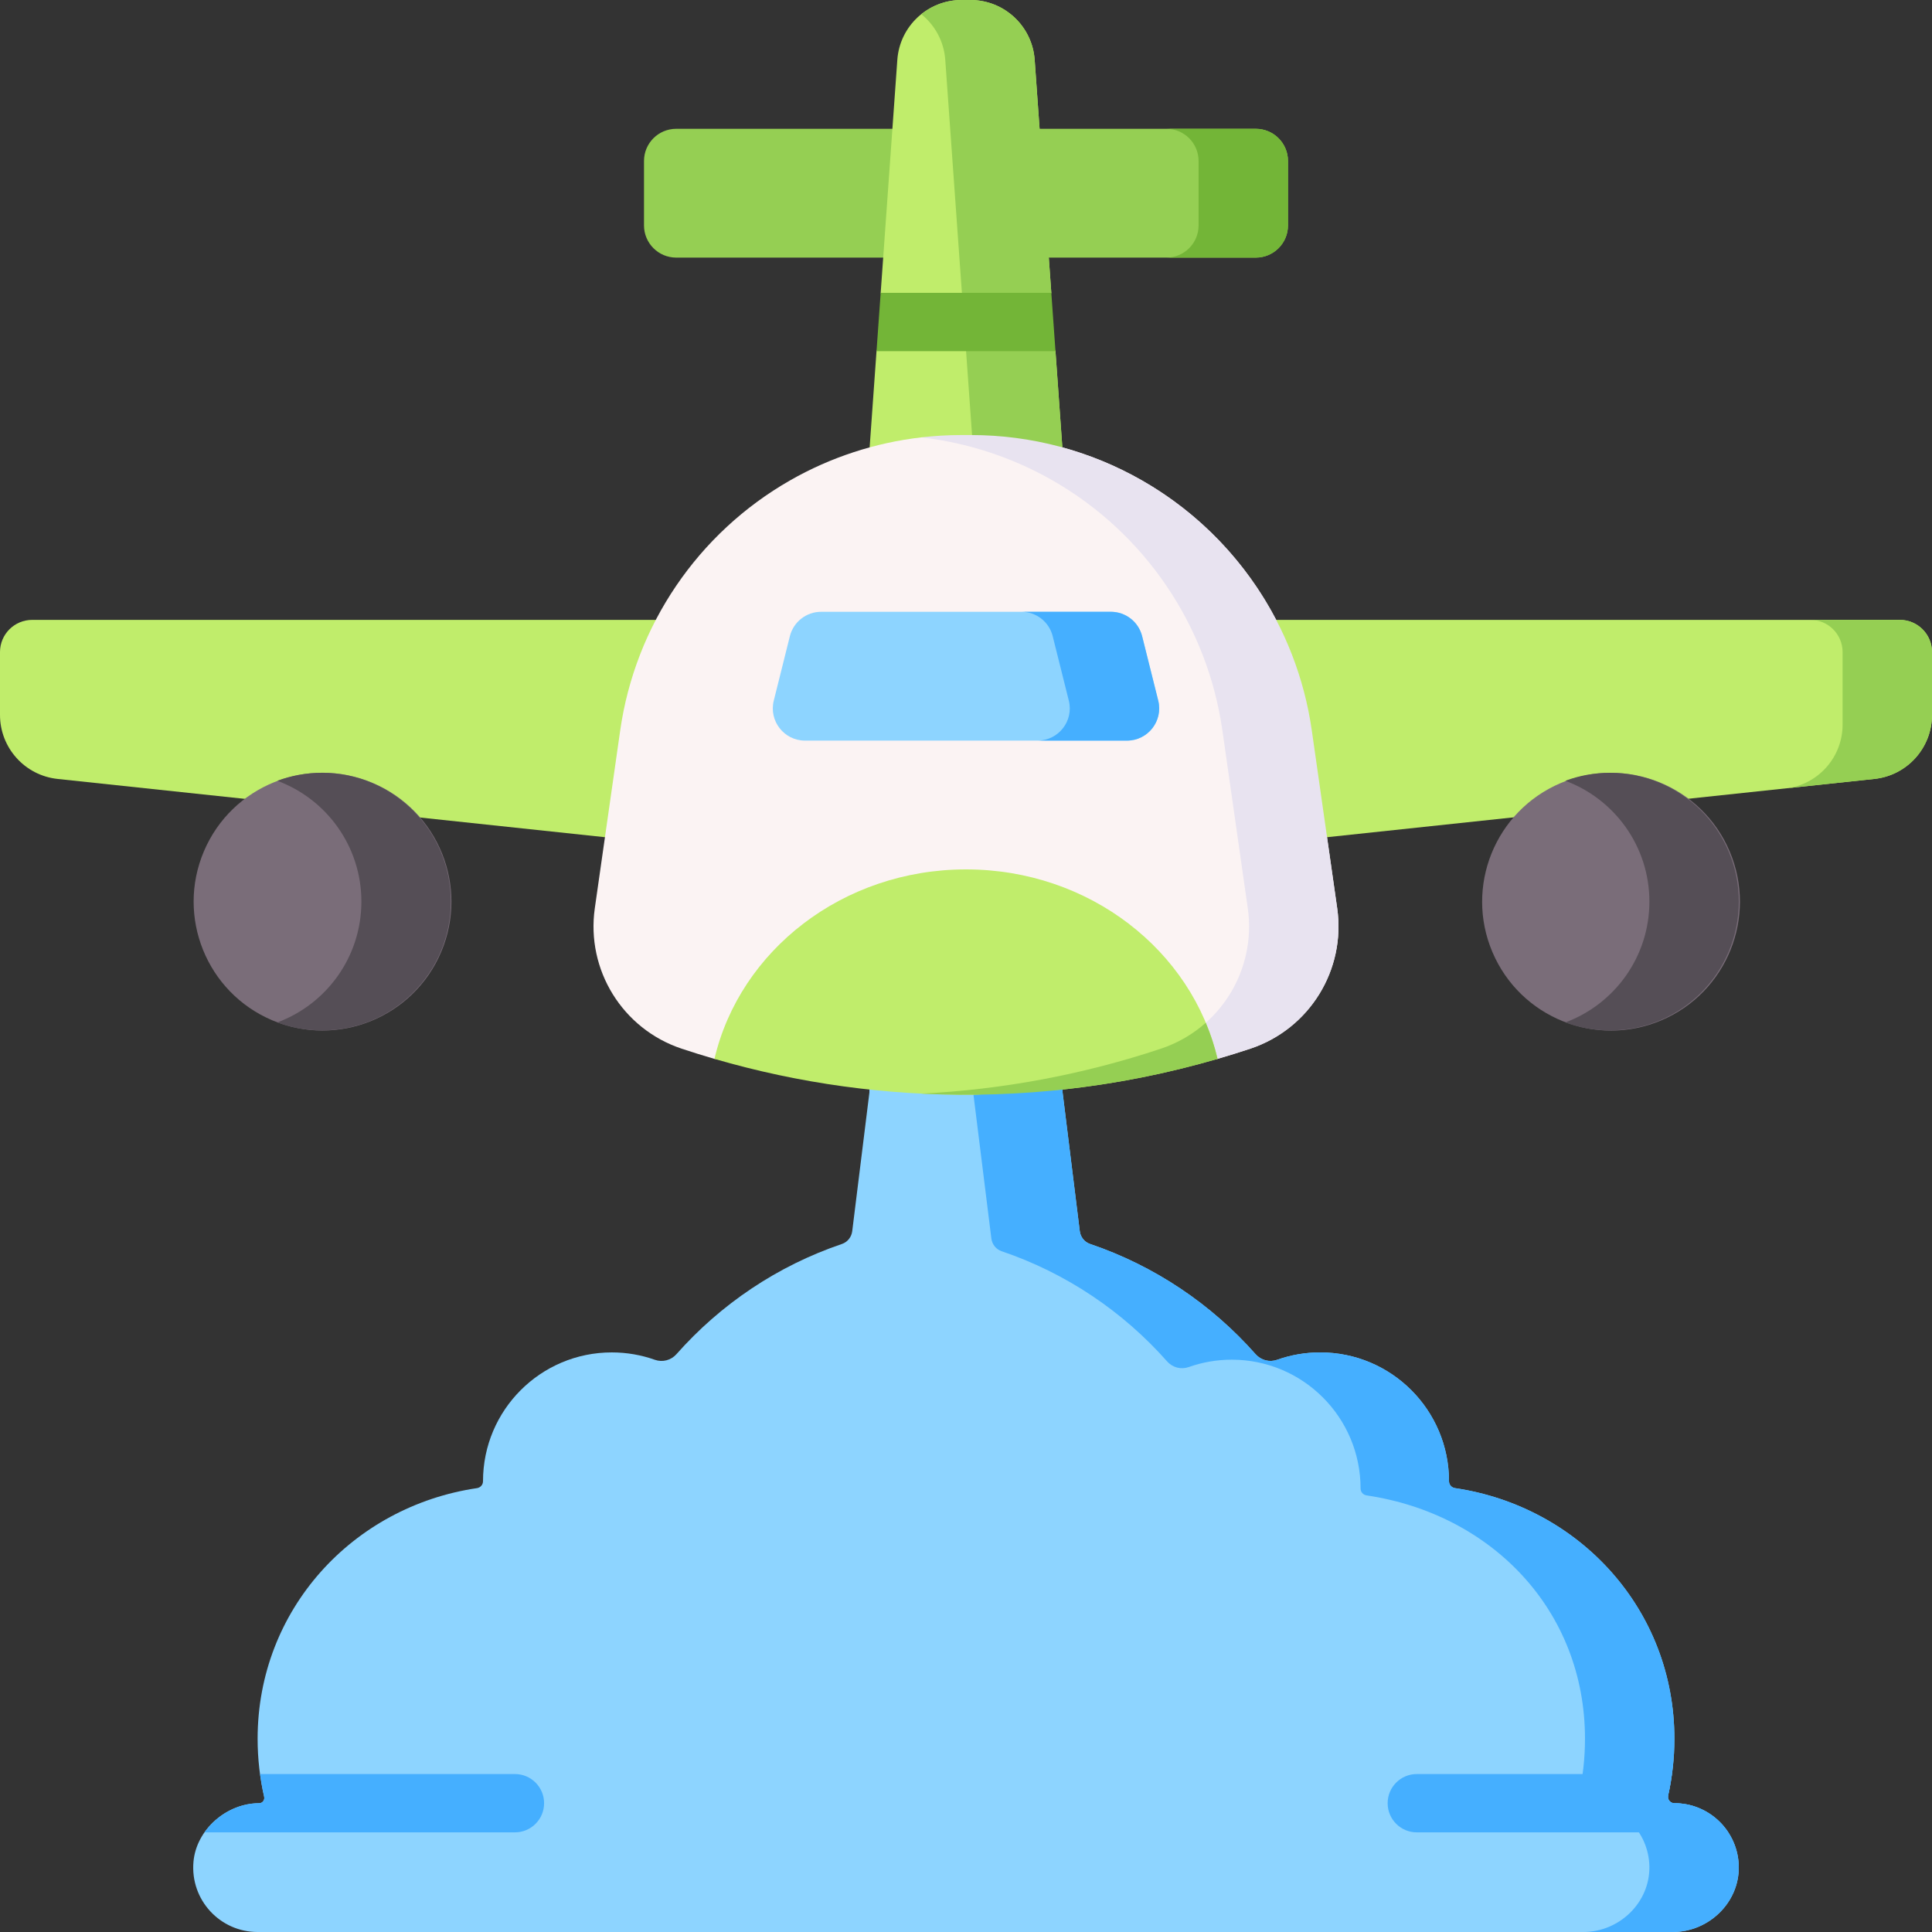 <svg id="Capa_1" enable-background="new 0 0 512 512" height="512" viewBox="0 0 512 512" width="512" xmlns="http://www.w3.org/2000/svg"><rect x="0" y="0" width="512" height="512" fill="#333333" stroke="none"/><g><path d="m443.733 477.867h-.034c-1.079 0-1.857-1.005-1.621-2.058 1.084-4.829 1.655-9.852 1.655-15.009 0-34.258-25.241-61.569-58.136-66.432-.914-.135-1.597-.905-1.597-1.829v-.006c0-18.851-15.282-34.133-34.133-34.133-4.005 0-7.848.691-11.417 1.959-2.03.721-4.285.122-5.712-1.492-11.699-13.232-26.767-23.416-43.861-29.208-1.482-.502-2.531-1.831-2.723-3.385l-4.554-36.754v-11.281h-51.2v11.281l-4.554 36.755c-.193 1.553-1.241 2.882-2.723 3.385-17.094 5.792-32.162 15.976-43.861 29.207-1.427 1.614-3.682 2.213-5.712 1.492-3.57-1.268-7.413-1.959-11.417-1.959-18.851 0-34.133 15.282-34.133 34.133v.006c0 .924-.683 1.693-1.597 1.829-32.896 4.863-58.136 32.174-58.136 66.432 0 5.284.6 10.427 1.736 15.366.2.87-.444 1.701-1.337 1.701-8.597 0-16.65 6.966-17.399 15.529-.885 10.118 7.066 18.604 17 18.604h375.019c9.566 0 17.69-7.828 17.511-17.393-.174-9.275-7.747-16.74-17.064-16.74z" fill="#8dd4ff"/><path d="m443.733 477.867h-.034c-1.079 0-1.857-1.005-1.621-2.058 1.084-4.829 1.655-9.852 1.655-15.009 0-34.258-25.241-61.569-58.136-66.432-.914-.135-1.597-.905-1.597-1.829v-.006c0-18.851-15.282-34.133-34.133-34.133-4.005 0-7.848.691-11.417 1.959-2.03.721-4.285.122-5.712-1.492-11.699-13.232-26.767-23.416-43.861-29.208-1.482-.502-2.531-1.831-2.723-3.385l-4.554-36.754v-11.281h-23.694v11.281l4.812 38.682c.193 1.553 1.242 2.882 2.724 3.385 17.094 5.792 32.161 15.976 43.861 29.208 1.427 1.614 3.682 2.213 5.712 1.492 3.57-1.268 7.413-1.959 11.417-1.959 18.852 0 34.133 15.282 34.133 34.133v.006c0 .923.683 1.693 1.595 1.828 32.897 4.862 57.879 30.247 57.879 64.505 0 5.156-.572 10.179-1.655 15.009-.236 1.053.542 2.058 1.621 2.058h.034c9.317 0 16.89 7.465 17.064 16.741.179 9.564-7.945 17.393-17.511 17.393h23.694c9.566 0 17.69-7.828 17.511-17.393-.174-9.276-7.747-16.741-17.064-16.741z" fill="#45afff"/><g><g><g><path d="m375.467 485.593h82.535c-3.049-4.648-8.294-7.726-14.269-7.726h-.034c-1.079 0-1.857-1.005-1.621-2.058.417-1.859.734-3.755.995-5.669h-67.607c-4.268 0-7.726 3.459-7.726 7.726 0 4.268 3.459 7.727 7.727 7.727z" fill="#45afff"/></g><g><path d="m68.927 470.141c.279 2.036.622 4.051 1.076 6.025.2.87-.444 1.701-1.337 1.701-5.74 0-11.224 3.114-14.467 7.726h82.266c4.268 0 7.726-3.459 7.726-7.726s-3.459-7.726-7.726-7.726z" fill="#45afff"/></g></g></g><g><path d="m351.682 221.867 145.058-15.442c8.677-.924 15.26-8.245 15.26-16.971v-16.648c0-4.713-3.82-8.533-8.533-8.533h-165.262-164.409-165.263c-4.713 0-8.533 3.82-8.533 8.533v16.648c0 8.726 6.583 16.047 15.26 16.971l145.058 15.442z" fill="#c0ed6b"/><path d="m503.467 164.273h-23.694c4.713 0 8.533 3.821 8.533 8.533v19.222c0 8.353-6.037 15.402-14.164 16.802l22.598-2.406c8.677-.924 15.26-8.245 15.26-16.971v-16.648c0-4.712-3.82-8.532-8.533-8.532z" fill="#95cf53"/><path d="m277.943 68.267h54.857c4.713 0 8.533-3.82 8.533-8.533v-17.067c0-4.713-3.82-8.533-8.533-8.533h-57.295-39.01-57.295c-4.713 0-8.533 3.82-8.533 8.533v17.067c0 4.713 3.82 8.533 8.533 8.533h54.857z" fill="#95cf53"/><path d="m275.881 84.954 2.729-7.347-.667-9.34-4.374-16.258 1.936-17.876-1.306-18.282c-.638-8.931-8.069-15.851-17.023-15.851h-2.351c-8.954 0-16.385 6.919-17.023 15.851l-4.411 61.757 2.197 8.09-3.301 7.363-1.821 25.489v17.978h51.071v-17.956l-1.822-25.512z" fill="#c0ed6b"/><ellipse cx="85.333" cy="238.934" fill="#7a6d79" rx="34.133" ry="34.133" transform="matrix(.391 -.921 .921 .391 -167.948 224.113)"/><ellipse cx="426.667" cy="238.934" fill="#7a6d79" rx="34.133" ry="34.133" transform="matrix(.921 -.391 .391 .921 -59.443 185.729)"/><path d="m332.8 34.134h-23.694c4.713 0 8.533 3.82 8.533 8.533v17.067c0 4.713-3.821 8.533-8.533 8.533h23.694c4.713 0 8.533-3.82 8.533-8.533v-17.067c0-4.713-3.82-8.533-8.533-8.533z" fill="#73b537"/><path d="m275.881 84.954 2.729-7.347-4.411-61.756c-.638-8.931-8.069-15.851-17.023-15.851h-2.351c-4.028 0-7.74 1.409-10.672 3.762 3.586 2.879 6.001 7.175 6.352 12.089l7.337 102.721v17.956h23.694v-17.956l-1.822-25.512z" fill="#95cf53"/><path d="m232.286 93.06h47.428l-1.104-15.453h-45.22z" fill="#73b537"/><path d="m351.682 221.867-14.425-27.894.948-29.699c-7.983-15.291-20.241-28.201-35.584-36.968-6.658-3.805-13.743-6.729-21.076-8.744l-.008.01-25.142-2.664h-12.241c-12.207 1.41-24.042 5.266-34.773 11.398-24.426 13.958-41.04 38.411-45.019 66.261l-6.732 47.127c-2.333 16.33 7.347 31.992 22.996 37.209 2.891.964 5.796 1.866 8.713 2.715h133.323c2.917-.85 5.822-1.752 8.713-2.715 15.65-5.216 25.329-20.879 22.996-37.209z" fill="#fbf3f3"/><path d="m298.663 196.267h-85.325c-5.552 0-9.625-5.217-8.279-10.603l4.266-17.067c.95-3.799 4.363-6.464 8.279-6.464h76.792c3.916 0 7.329 2.665 8.279 6.464l4.267 17.067c1.346 5.386-2.728 10.603-8.279 10.603z" fill="#8dd4ff"/><path d="m354.371 240.693-6.732-47.127c-3.979-27.85-20.592-52.303-45.018-66.261-13.775-7.871-29.366-12.012-45.231-12.012h-2.78c-3.505 0-6.995.214-10.457.614 12.207 1.41 24.042 5.266 34.773 11.398 24.426 13.958 41.04 38.411 45.018 66.261l6.732 47.127c2.333 16.33-7.347 31.992-22.996 37.209-2.893.964-5.801 1.865-8.721 2.715h23.664c2.929-.853 5.848-1.748 8.75-2.715 15.652-5.217 25.331-20.879 22.998-37.209z" fill="#e8e3f0"/><path d="m306.941 185.664-4.267-17.067c-.95-3.799-4.363-6.464-8.279-6.464h-23.694c3.916 0 7.329 2.665 8.279 6.464l4.267 17.067c1.346 5.386-2.727 10.603-8.279 10.603h23.694c5.552 0 9.626-5.217 8.279-10.603z" fill="#45afff"/><path d="m258.334 290.108 23.266-1.361c13.84-1.495 27.582-4.203 41.062-8.13-6.727-28.718-34.009-50.217-66.662-50.217s-59.935 21.498-66.662 50.217c22.522 6.561 45.771 9.719 68.996 9.491z" fill="#c0ed6b"/><path d="m307.681 277.902c-20.667 6.889-42.043 10.856-63.528 11.925.016.001.033.003.049.004 26.357 1.306 52.878-1.761 78.46-9.214-.772-3.295-1.826-6.489-3.116-9.572-3.368 2.993-7.368 5.358-11.865 6.857z" fill="#95cf53"/><g fill="#554e56"><path d="m426.667 204.8c-4.166 0-8.156.749-11.847 2.115 13.011 4.816 22.286 17.333 22.286 32.018s-9.275 27.202-22.286 32.019c3.691 1.366 7.681 2.115 11.847 2.115 18.851 0 34.133-15.282 34.133-34.133 0-18.852-15.282-34.134-34.133-34.134z"/><path d="m85.333 204.8c-4.166 0-8.156.749-11.847 2.115 13.011 4.816 22.286 17.333 22.286 32.018s-9.275 27.202-22.286 32.019c3.691 1.366 7.681 2.115 11.847 2.115 18.851 0 34.133-15.282 34.133-34.133.001-18.852-15.281-34.134-34.133-34.134z"/></g></g></g></svg>